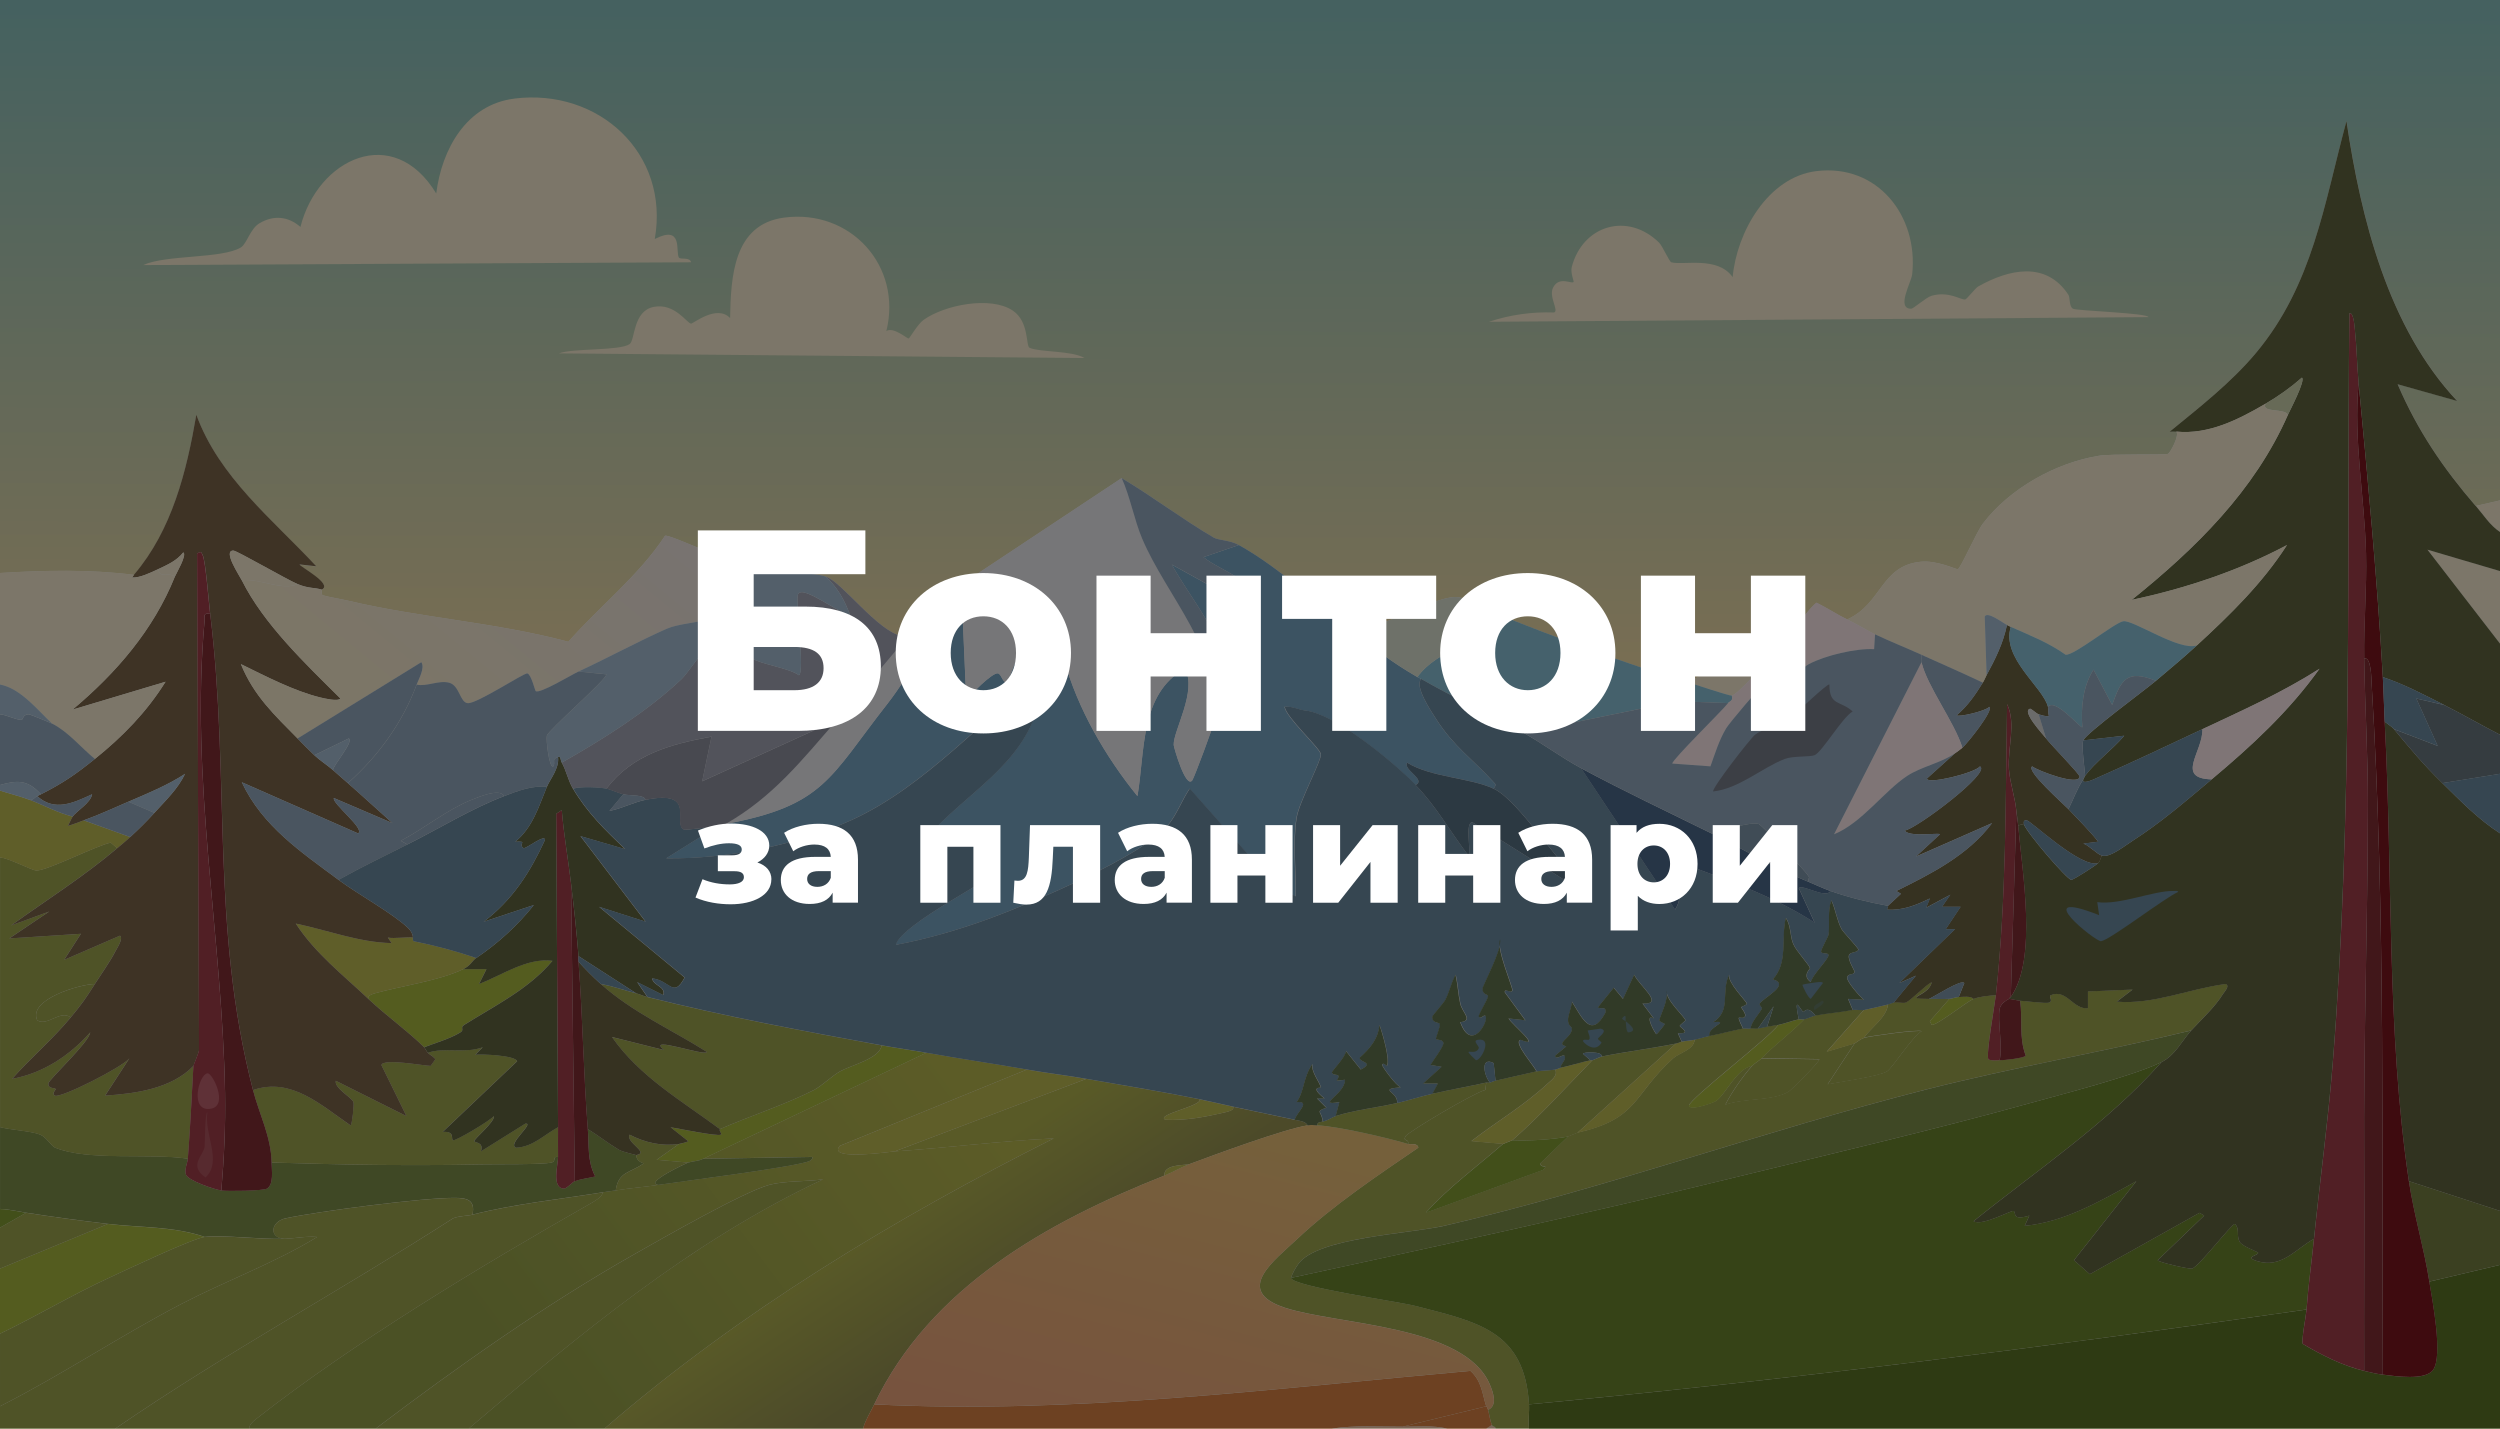 <?xml version="1.0" encoding="UTF-8"?><svg xmlns="http://www.w3.org/2000/svg" xmlns:xlink="http://www.w3.org/1999/xlink" viewBox="0 0 628.51 359.15"><defs><linearGradient id="d" x1="314.4" y1="2.17" x2="314.01" y2="164.44" gradientUnits="userSpaceOnUse"><stop offset="0" stop-color="#8ac3c0"/><stop offset="1" stop-color="#f0dca7"/></linearGradient><linearGradient id="e" x1="236.79" y1="267.81" x2="93.01" y2="374.61" gradientUnits="userSpaceOnUse"><stop offset="0" stop-color="#b8b84f"/><stop offset=".73" stop-color="#97a34b"/></linearGradient><linearGradient id="f" x1="227.59" y1="301.84" x2="247.04" y2="331.03" gradientUnits="userSpaceOnUse"><stop offset="0" stop-color="#b3b54f"/><stop offset="1" stop-color="#999553"/></linearGradient><linearGradient id="g" x1="315.87" y1="283.43" x2="294.16" y2="366.21" gradientUnits="userSpaceOnUse"><stop offset="0" stop-color="#ebc177"/><stop offset="1" stop-color="#efa77d"/></linearGradient><linearGradient id="h" x1="146.27" y1="118.1" x2="97.35" y2="177.77" gradientUnits="userSpaceOnUse"><stop offset="0" stop-color="#f0e6e0"/><stop offset="1" stop-color="#f9ecce"/></linearGradient><filter id="i" x="165.58" y="123.9" width="298" height="120" filterUnits="userSpaceOnUse"><feOffset dx="0" dy="0"/><feGaussianBlur result="j" stdDeviation="3"/><feFlood flood-color="#000" flood-opacity=".5"/><feComposite in2="j" operator="in"/><feComposite in="SourceGraphic"/></filter></defs><g isolation="isolate"><g id="a"><g id="b"><g id="c"><path d="M0,144.03V0h628.51v125.8l-6.08,1.4c-8.19-9.48-14.68-19.05-19.64-30.63l14.96,4.21c-17.36-18.5-24.19-45.85-27.82-70.38-5.63,20.88-8.46,41.12-22.68,58.22-6.25,7.51-14.38,13.85-21.75,19.87.54.03,1.1-.05,1.64,0,.85,1.02-1.56,5.4-2.1,5.61-.81.32-14.18-.04-17.3.47-10.92,1.76-22.52,8.24-29.23,17.07-1.64,2.16-5.66,11.38-6.31,11.46-.49.06-5.22-2.29-9.35-1.87-10.03,1.01-9.71,10.57-18.47,14.5-2.61-1.25-5.09-2.95-7.72-4.21-3.73,3.14-6.73,9.86-10.99,12.16-5.91,3.19-15.6,3.72-21.04,7.95-17.09-5.11-33.08-11.21-49.57-17.77-3-1.19-6.11-3.96-9.59-3.74-5.45.35-18.74,7.77-25.02,8.89-9.55-7.38-18.4-16.04-28.99-21.98-2.19-1.23-5.13-1.18-6.31-1.87-7.9-4.62-15.28-10.28-23.15-14.96l-46.53,30.86c-3.13,2.01-4.48,5.52-6.78,8.18-.87,1.01-1.81.63-1.87.7-6.06-1.08-15.13-13.66-19.17-14.96-4.89-1.58-12.57-.1-19.17-1.87-2.89-.77-20.16-8.86-21.28-8.42-6.62,10.07-16.37,17.65-24.32,26.66-17.88-4.82-37.33-6.06-55.18-10.29-2.01-.48-4.83-.9-6.55-1.4-.44-.13-.15-1.38-.23-1.4,2.86-1.38-5.67-5.85-5.61-6.31l4.21.47c-11.04-11.85-24.44-22.41-30.16-38.11-2.43,14.24-6.1,29.01-15.67,40.22-11.12-1.41-22.47-1.15-33.67-.47Z" fill="url(#d)"/><polygon points="628.51 143.57 628.51 161.8 610.27 138.19 628.51 143.57" fill="#f8edd2"/><path d="M628.51,125.8v7.95c-2.56-1.69-4.14-4.3-6.08-6.55l6.08-1.4Z" fill="#f8edd2"/><path d="M375.98,359.15h-2.34l1.4-.94c.33.75.89.25.94.94Z" fill="#f5caaa"/><path d="M129.3,24.78c21.2-2.64,39.1,13.77,35.31,35.31,7.27-3.72,5.14,3.3,6.08,4.68.36.53,2.79-.2,3.04,1.17l-137.72.7c5.6-2.64,19.84-1.55,24.55-4.44,1.51-.93,2.32-4.69,4.68-6.08,3.54-2.09,7.23-1.76,10.29.94,4.32-17.17,23.33-26.23,34.14-8.42,1.39-11.09,7.54-22.34,19.64-23.85Z" fill="#f8edd2"/><path d="M456.65,43.02c15.38-1.89,25.68,11.3,24.08,25.95-.22,2.01-4.11,8.67-.23,8.65.54,0,3.73-2.88,5.14-3.27,4.38-1.21,7.3,1.1,8.42.94.4-.06,2.53-2.85,3.27-3.27,7.72-4.35,17.06-6.46,22.68,2.1.44.67.13,3,1.17,3.51s18.94,1.08,18.94,2.1l-165.78,1.17c5.24-1.77,10.86-2.54,16.37-2.34,1.29-.47-1.46-3.98-.23-6.31,1.56-2.97,4.82-.67,5.14-1.4.08-.17-.84-2.31-.47-3.74,2.77-10.52,14.08-13.87,21.98-6.08.8.79,2.55,4.77,3.04,4.91,2.97.84,11.65-1.63,15.43,3.74,1-11.23,8.81-25.15,21.04-26.66Z" fill="#f8edd2"/><path d="M197.11,54.71c16.69-2.22,29.79,12.15,25.72,28.53,1.7-1.2,5.32,1.97,5.61,1.87s2.24-3.6,3.74-4.68c5.24-3.76,16.87-6.1,22.45-2.34,4.16,2.81,3.23,8.92,4.21,9.35,2.57,1.14,10.79.69,13.8,2.57l-132.11-1.17c3.41-1.34,15.3-.59,17.77-2.34,1.39-.98.78-8.35,6.08-9.35s8.29,4.1,9.35,4.21c.53.06,6.46-4.91,9.82-1.4.2-10.3.79-23.55,13.56-25.25Z" fill="#f8edd2"/><path d="M445.66,163.67c-.44,1.99-9.04,11.12-10.29,11.22-.66.05-9.15-2.79-10.76-3.27,5.44-4.23,15.14-4.76,21.04-7.95Z" fill="#f8edd2"/></g><path d="M258.14,268.89l-47,19.17c-3.38,3.88,12.77,1.47,13.8,1.4,13.34-.91,26.65-2.64,39.98-3.27-39.87,20.06-78.83,43.46-112.94,72.95h-34.14c27.67-23.51,55.97-47.16,89.09-62.66-4.02.61-9.81.36-13.56,1.4-6.65,1.85-26.63,13.32-33.67,17.3-22.58,12.77-44.57,28.33-65.24,43.96h-31.8c-.07-.92,1-1.83,1.64-2.34,24.57-19.31,56.93-38.72,84.18-54.25.84-.48,3.04-1.69,3.04-2.81,1.08-.17,2.17-.29,3.27-.47,3.51-.57,7.21-.85,10.76-1.4,5.3-.82,35.89-4.69,38.11-6.08.23-.14.91-.68.47-.94l-27.36.47,56.12-26.66c8.4,1.51,16.85,2.72,25.25,4.21Z" fill="url(#e)"/><path d="M628.51,318v41.15h-244.11c-.28-1.98.13-4.06,0-6.08,65.38-6.16,130.52-14.48,195.47-23.85-.12,1.59-1.33,7.68-.94,8.65,4.77,2.83,10.01,5.47,15.43,6.78,1.64.4,2.97.72,4.68.94,3.1.39,10.64,1.56,12.63-1.17,2.57-3.53-.19-17.49-.94-22.21l17.77-4.21Z" fill="#5c7427"/><path d="M301.63,276.38c.52,1.69-11.24,3.85-8.65,5.14,5.04.23,10.06-.71,14.96-1.87.6-.14,2.4-.48,2.1-1.4,5.14,1.11,10.29,2.18,15.43,3.27.97.21,2.76.32,3.27,1.4-5.99.96-23.43,7.4-29.93,9.82-1.64.22-6.31.06-6.08,2.81-29.24,11.6-58.8,27.95-72.95,57.52-.96,2-2.21,3.89-2.81,6.08h-65c34.11-29.49,73.07-52.89,112.94-72.95-13.33.63-26.65,2.36-39.98,3.27l48.17-18.24c9.52,1.68,19.05,3.22,28.53,5.14Z" fill="url(#f)"/><path d="M484.94,251.12c1.55.01,3.64.07,5.14,0l-4.91,5.61.47.94c1.48.04,8.66-5.75,10.52-6.55,1.47-.63,3.97-.82,5.61-.94-.25,2.3-2.57,15.16-1.87,16.13.8.42,1.91.23,2.81.23.95,0,6.32-.54,6.55-1.17-1.76-4.83-.72-8.88-1.4-13.8,1.54.09,6.49.74,7.25.47,1.22-.44-.21-1.59.47-1.87,3.98-1.66,5.64,3.69,9.35,3.27v-4.21l11.22-.47-3.97,3.04c9.34.75,18.21-3.26,27.36-4.44,1.2.42-.34,1.98-.7,2.57-1.96,3.22-5.43,6.35-7.95,9.12-22.26,5.41-44.91,9.3-67.11,14.96-39.82,10.16-80.96,24.97-120.65,34.14-8.7,2.01-31.96,2.94-36.71,9.59-.76,1.07-1.45,2.25-1.87,3.51.44,2.18,27.01,5.96,31.1,7.01,15.99,4.11,27.6,6.31,28.76,24.78.13,2.02-.28,4.1,0,6.08h-8.42c-.04-.69-.6-.18-.94-.94-.44-.98-.61-2.56-.94-3.74,2.46-1.1,1.27-4.38.47-6.31-6.29-15.12-38.7-15.06-51.67-19.41-12.86-4.3-2.51-11.85,3.27-17.3,8.88-8.37,20.31-16.03,30.4-22.91-.23-1.24-2-.76-2.57-.94.28-1.34-1.35-.53-.7-1.87.5-1.05,17.41-11.08,20.11-11.69l.23-1.87c.28-.06.66.06.94,0,.41-.09.72-.32,1.4-.47,3.42-.74,6.89-1.61,10.29-2.34,1.22-.26,3.27-.17,4.68-.47.81,1.59-1.05,2.76-2.1,3.74-5.75,5.36-12.75,9.45-18.94,14.26l7.95.7c-6.51,5.66-13.83,11.05-19.41,17.3l29.46-10.76c1.58-1.52-.59-.27-.7-1.64l7.01-6.78c.25-.05,2.05-.87,2.34-.94,15.56-3.57,13.81-9.41,24.08-18.71,1.52-1.38,5.26-2.16,5.38-4.68,1.22-.25,2.54-.7,3.74-.94,2.84-.57,5.64-1.32,8.42-1.87.58-.11,1.29.11,1.87,0s1.29.11,1.87,0c.78-.15,1.55-.31,2.34-.47.93-.18,1.9-.29,2.81-.47-2.01,3.06-22.61,18.84-22.45,20.34.16,1.42,6.16-.75,6.78-1.17,2.41-1.6,5.12-8.13,9.12-8.89-2.36,2.63-5.15,6.64-6.78,9.82,4.86-1.72,11.79-.89,15.9-3.27.56-.32,8.07-7.75,7.72-8.18l-14.5-.23c3.59-3.63,7.28-6.23,10.76-9.82.93-.18,2.03-.78,2.81-.94,3.07-.6,6.26-.79,9.35-1.4.82-.16,1.99.17,2.81,0l-9.35,10.52,7.01-2.1-6.78,10.29c2.91-.57,12.95-1.99,14.96-3.27,1.3-.83,6.42-8.84,8.65-10.05-.44-.58-13.42,1.25-14.5,1.64,1.82-2.59,5.7-5.1,6.08-8.42.63-.16.93-.33,1.4-.47.76-.22,2.38.24,3.04,0,1.3-.48,4.88-4.34,6.55-5.14-.57,3.52-7.93,4.14-.7,4.21Z" fill="#9fa74f"/><path d="M47.23,291.34c-.07.94-.92,2.72-.47,3.97.53,1.48,7.2,3.75,8.89,3.97,1.54.2,10.49.12,11.46-.47,1.76-1.06,1.2-4.53,1.17-6.55,17.48.55,35.11.86,52.61.47,3.42-.08,15.59.1,17.77-.47,1.34-.35.09-1.59,1.64-1.4.03,1.85-1.78,8.06,1.64,7.95.79-.27,2.07-1.7,2.57-1.87,1.65-.56,3.44-.78,5.14-1.17-2.04-3.84-1.55-7.91-1.87-11.92,2.62,1.6,5.08,3.56,7.72,5.14,1.16.7,4.25,1.28,4.44,1.4.14.09-.23,1.36,1.87,2.1-3.38,2.41-6.38,2.02-7.01,6.78-1.1.18-2.19.29-3.27.47-10.51,1.7-22.56,2.98-32.73,5.61.75-3.68-1.38-4.2-4.44-4.21-8.18-.04-34.22,3.35-42.56,5.14-3.71.8-4.35,4.95-.23,5.14-5.92.24-15.52-1.03-20.11-.47-7.69-2.66-16.2-2.32-24.32-3.27-6.83-.8-13.8-1.75-20.58-2.81-2.17-.34-4.34-.88-6.55-.94v-20.58c2.63.71,7.75.96,10.05,1.87,1.57.62,2.86,2.9,3.74,3.27,8.27,3.48,24.21,1.34,33.44,2.81Z" fill="#7e904a"/><path d="M118.78,305.37c-1.33.34-3.42.28-4.91.94-28.03,18.04-57.4,33.96-84.88,52.84H0v-5.61c15.56-7.89,30.12-17.66,45.59-25.72,11.2-5.83,23.67-10.39,34.14-16.84-2.77-.25-5.45.36-8.18.47-4.11-.19-3.48-4.34.23-5.14,8.33-1.8,34.37-5.18,42.56-5.14,3.07.01,5.19.53,4.44,4.21Z" fill="#9fa74f"/><path d="M29.46,213.24c-8.43,7.13-17.71,12.98-26.66,19.41l9.59-3.51-10.05,6.78,18-1.17-4.21,6.55,14.03-6.08c.91.75-.76,3.16-1.17,3.97-1.24,2.46-3.6,5.75-5.14,8.18-3.59.04-16.86,3.82-14.5,9.12,2.48,1.67,5.85-2.74,8.42-.7-4.62,5.57-9.95,10.06-14.73,15.43,7.76-1.42,14.5-5.87,19.64-11.69-.29,2.56-10.46,11.86-10.52,12.86-.09,1.4,1.55,1,1.87,1.4.05.06-1.13,1.17-.23,1.64,1.41.74,16.9-7.14,18.71-9.35l-6.08,9.35c7.6-.49,16.67-1.72,22.21-7.48-.44,7.97-.8,15.46-1.4,23.38-9.23-1.46-25.16.68-33.44-2.81-.88-.37-2.17-2.65-3.74-3.27-2.3-.91-7.43-1.16-10.05-1.87v-67.81c1.9,0,8.02,3.25,9.12,3.27,2.79.06,14.96-6.24,18.71-7.01l1.64,1.4Z" fill="#9fa74f"/><path d="M151.52,299.76c0,1.12-2.2,2.33-3.04,2.81-27.24,15.52-59.61,34.94-84.18,54.25-.64.5-1.71,1.42-1.64,2.34H28.99c27.47-18.89,56.85-34.81,84.88-52.84,1.49-.66,3.58-.59,4.91-.94,10.18-2.63,22.23-3.91,32.73-5.61Z" fill="#9fa74f"/><path d="M373.64,353.54l-21.04,5.14c-5.88,0-11.93-.39-17.77.47h-117.85c.59-2.19,1.85-4.08,2.81-6.08,50.19,2.53,100.06-3.98,149.88-8.42,2.85,2.52,3.01,5.92,3.97,8.89Z" fill="#da8344"/><path d="M117.85,359.15h-23.38c20.66-15.63,42.66-31.19,65.24-43.96,7.04-3.98,27.02-15.45,33.67-17.3,3.75-1.04,9.54-.8,13.56-1.4-33.12,15.51-61.42,39.16-89.09,62.66Z" fill="#9fa74f"/><path d="M51.44,310.98c4.59-.56,14.19.71,20.11.47,2.73-.11,5.42-.72,8.18-.47-10.46,6.45-22.94,11.01-34.14,16.84-15.47,8.06-30.03,17.83-45.59,25.72v-18.24c9.21-4.42,18.08-9.75,27.36-14.03,4.05-1.87,21.05-9.92,24.08-10.29Z" fill="#9fa74f"/><path d="M51.44,310.98c-3.04.37-20.03,8.42-24.08,10.29-9.28,4.28-18.15,9.6-27.36,14.03v-16.37l27.12-11.22c8.11.96,16.62.61,24.32,3.27Z" fill="#a8b93f"/><path d="M628.51,304.43v13.56l-17.77,4.21c-1.34-8.45-3.88-16.77-5.14-25.25l22.91,7.48Z" fill="#768143"/><path d="M7.48,201.09c3.56,1.36,7.01,3.25,10.76,4.21-.16.22-.89,1.87-1.17,2.34,1.35-.39,2.66-.93,3.97-1.4l11.69,4.21c-1.14,1.05-2.12,1.83-3.27,2.81l-1.64-1.4c-3.74.77-15.91,7.08-18.71,7.01-1.1-.03-7.22-3.26-9.12-3.27v-16.84c2.39.78,5.17,1.46,7.48,2.34Z" fill="#bfbc53"/><path d="M27.12,307.71l-27.12,11.22v-10.29l6.55-3.74c6.78,1.05,13.74,2,20.58,2.81Z" fill="#9fa74f"/><path d="M373.64,353.54s.22.04.47.94c.33,1.18.5,2.76.94,3.74l-1.4.94h-9.82c-3.62-.86-7.54-.47-11.22-.47l21.04-5.14Z" fill="#da8344"/><path d="M6.55,304.9l-6.55,3.74v-4.68c2.21.05,4.38.6,6.55.94Z" fill="#859e35"/><path d="M352.6,358.68c3.69,0,7.61-.39,11.22.47h-28.99c5.84-.85,11.89-.47,17.77-.47Z" fill="#f5caaa"/><path d="M543.4,267.02c-13.76,15.49-31.2,27.07-47.23,39.98,1.93,1.39,9.59-2.82,10.05-2.57.77.42-.57,2.56,3.97,1.17l-1.17,2.57c10.02-.94,19.34-6.38,28.06-11.22l-15.67,19.87,3.97,3.51,27.59-15.43,1.17.7-11.69,11.22c.06.47,7.97,2.3,8.65,2.1,1.71-.5,9.99-11.33,10.76-11.22,1.3,1.2.32,2.85,1.17,4.44.67,1.26,4.65,2.53,4.68,2.81.08.7-3.7,1.05-.23,2.1,6.12,1.87,9.46-2.92,14.26-5.61-.6,5.92-1.44,11.82-1.87,17.77-64.95,9.37-130.1,17.69-195.47,23.85-1.16-18.48-12.77-20.67-28.76-24.78-4.09-1.05-30.66-4.84-31.1-7.01,37.25-8.06,74.51-16.18,111.53-25.25,24.38-5.97,50.28-12.02,74.35-18.71,8.07-2.24,26.21-6.91,32.97-10.29Z" fill="#6c862f"/><path d="M550.88,259.07c-2.45,2.69-4,6.21-7.48,7.95-6.76,3.37-24.89,8.05-32.97,10.29-24.08,6.69-49.98,12.73-74.35,18.71-37.02,9.07-74.29,17.19-111.53,25.25.42-1.26,1.11-2.44,1.87-3.51,4.75-6.65,28.01-7.58,36.71-9.59,39.69-9.17,80.83-23.98,120.65-34.14,22.2-5.66,44.85-9.56,67.11-14.96Z" fill="#7e904a"/><path d="M273.1,271.23l-48.17,18.24c-1.02.07-17.17,2.48-13.8-1.4l47-19.17c4.96.88,10,1.46,14.96,2.34Z" fill="#bfbc53"/><path d="M232.88,264.68l-56.12,26.66c-1.17.59-2.5.55-3.74.94l-7.95-.7,5.61-3.97c.44-.07,2.27-.55,2.34-.7l-4.44-3.51c1.85.3,11.74,2.34,12.63,1.87.46-.24-.51-.82-.23-1.4,7.6-3.33,16.27-6.1,23.62-9.82,1.85-.93,4.6-3.58,6.55-4.68,2.86-1.61,9.94-3.18,10.52-6.55,3.73.68,7.5,1.2,11.22,1.87Z" fill="#a8b93f"/><path d="M165.54,297.89c-3.85-.4,6.95-5.45,7.48-5.61,1.24-.39,2.57-.34,3.74-.94l27.36-.47c.44.25-.24.79-.47.94-2.22,1.39-32.81,5.26-38.11,6.08Z" fill="#7e904a"/><path d="M170.69,287.6l-5.61,3.97,7.95.7c-.53.17-11.33,5.21-7.48,5.61-3.54.55-7.24.84-10.76,1.4.64-4.76,3.63-4.38,7.01-6.78-2.11-.74-1.73-2.02-1.87-2.1,3.53-.61-2.73-3.18-1.64-5.14,3.81,1.98,8.08,2.97,12.39,2.34Z" fill="#9fa74f"/><path d="M601.85,183.31c4.34,5.19,7.23,8.74,12.16,13.56,4.6,4.51,9.03,9.11,14.5,12.63v94.93l-22.91-7.48c-5.62-37.63-4.04-77.48-6.08-115.51.67.56,1.8,1.23,2.34,1.87Z" fill="#636741"/><path d="M592.97,96.33c-1.34,14.26,1.5,28.61,1.87,42.79.23,8.75-.61,17.62-.47,26.42.2,12.22.95,24.49.94,36.71-.04,29.77-1.13,59.91-.94,89.79.11,17.53-.08,35.08,0,52.61-5.42-1.31-10.66-3.95-15.43-6.78-.4-.97.82-7.06.94-8.65.43-5.95,1.27-11.85,1.87-17.77,1.48-14.56,3.5-29.14,4.68-43.72,5.06-62.75,3.58-126.01,4.21-188.93,1.1-.55,1.35,3.69,1.4,4.21.47,4.33.52,8.93.94,13.33Z" fill="#a33e4b"/><path d="M599.05,170.22c.21,3.69.27,7.5.47,11.22,2.04,38.03.46,77.88,6.08,115.51,1.27,8.49,3.81,16.81,5.14,25.25.75,4.72,3.51,18.68.94,22.21-1.99,2.73-9.53,1.56-12.63,1.17-.29-57.82.71-116.06-2.81-173.73-.07-1.2-.08-6.83-1.87-6.31-.14-8.8.7-17.67.47-26.42-.37-14.18-3.21-28.52-1.87-42.79,2.33,24.48,4.68,49.34,6.08,73.89Z" fill="#7c171e"/><path d="M622.43,127.2c1.94,2.25,3.52,4.86,6.08,6.55v9.82l-18.24-5.38,18.24,23.62v22.91c-4.71-2.42-9.31-5.08-14.03-7.48-5.02-2.55-10.06-5.22-15.43-7.01-1.4-24.54-3.75-49.41-6.08-73.89-.42-4.4-.46-9-.94-13.33-.06-.52-.3-4.76-1.4-4.21-.63,62.91.85,126.17-4.21,188.93-1.18,14.58-3.2,29.17-4.68,43.72-4.8,2.69-8.14,7.48-14.26,5.61-3.46-1.06.31-1.4.23-2.1-.03-.27-4.01-1.54-4.68-2.81-.85-1.6.13-3.24-1.17-4.44-.77-.11-9.05,10.72-10.76,11.22-.68.2-8.59-1.64-8.65-2.1l11.69-11.22-1.17-.7-27.59,15.43-3.97-3.51,15.67-19.87c-8.71,4.84-18.04,10.29-28.06,11.22l1.17-2.57c-4.54,1.4-3.21-.75-3.97-1.17-.46-.25-8.12,3.96-10.05,2.57,16.03-12.91,33.47-24.49,47.23-39.98,3.48-1.74,5.03-5.26,7.48-7.95s5.99-5.9,7.95-9.12c.36-.59,1.9-2.15.7-2.57-9.14,1.19-18.02,5.2-27.36,4.44l3.97-3.04-11.22.47v4.21c-3.71.42-5.37-4.93-9.35-3.27-.68.28.75,1.44-.47,1.87-.76.27-5.71-.38-7.25-.47-.56-.03-2.05-.41-2.81-.47.32-.46.45-.44.47-.47,6.74-9.57,2.86-31.44,1.87-43.02.44-.42,1.22-.37,1.4-.47.76,2.24,10.79,13.86,11.92,14.03.48.07,6.21-3.61,6.78-4.21.61-.64.48-1.16.94-1.87,1.99.57,5.61-2.39,7.72-3.74,7-4.48,13.51-10.1,19.87-15.43,10.03-8.41,19.46-17.09,27.12-27.82-9.36,5.98-19.42,10.48-29.46,15.2-8.95,4.2-18.31,8.65-27.36,12.63-.12.05-3,1.35-2.57,0,.14-.2.33-.75.47-.94,2.34-3.23,7.17-6.84,9.82-10.05l-10.29,1.17c.77-1.83,15.44-12.59,18.24-14.96,3.49-2.97,6.9-5.77,10.29-8.89,8.37-7.7,16.49-15.61,22.68-25.25-12.23,6.49-25.5,10.89-39.05,13.8,16.06-12.91,30.88-27.43,39.28-46.53.38-.87,4.58-8.84,3.51-9.35-2.77,2.45-5.94,4.69-9.12,6.55-6.78,3.95-14.28,7.82-22.45,7.01-.53-.05-1.1.03-1.64,0,7.36-6.03,15.5-12.36,21.75-19.87,14.23-17.1,17.05-37.34,22.68-58.22,3.64,24.53,10.46,51.88,27.82,70.38l-14.96-4.21c4.96,11.58,11.45,21.15,19.64,30.63Z" fill="#636741"/><path d="M546.44,224c.41,0,1.05-.14,1.17.23-3.28,1.4-17.22,12.15-19.41,12.39-1.38.15-18.53-13.64-.47-6.55l-.47-3.27c5.65.8,14.15-2.91,19.17-2.81Z" fill="#6d8ca2"/><path d="M524.22,195.01c-.13-1.69-.97-7.7-.47-8.89l10.29-1.17c-2.65,3.21-7.48,6.82-9.82,10.05Z" fill="#6d8ca2"/><path d="M575.2,104.28c-.84-1.76-6.86-.38-5.61-2.81,3.18-1.85,6.35-4.1,9.12-6.55,1.07.51-3.13,8.49-3.51,9.35Z" fill="#ced4af"/><path d="M599.05,345.59c-1.7-.21-3.04-.54-4.68-.94-.08-17.53.11-35.08,0-52.61-.19-29.88.89-60.02.94-89.79.02-12.22-.74-24.49-.94-36.71,1.79-.51,1.8,5.11,1.87,6.31,3.51,57.66,2.51,115.9,2.81,173.73Z" fill="#832f34"/><path d="M331.09,282.92c4.98.17,17.84,3.14,22.91,4.68.57.17,2.34-.31,2.57.94-10.08,6.89-21.52,14.55-30.4,22.91-5.78,5.45-16.13,13-3.27,17.3,12.98,4.34,45.39,4.28,51.67,19.41.8,1.93,1.99,5.21-.47,6.31-.25-.89-.45-.89-.47-.94-.96-2.96-1.12-6.36-3.97-8.89-49.82,4.44-99.69,10.94-149.88,8.42,14.15-29.57,43.71-45.92,72.95-57.52,1.95-.77,4.41-2.19,6.08-2.81,6.5-2.42,23.94-8.86,29.93-9.82,1.29-.21,1.27-.04,2.34,0Z" fill="url(#g)"/><path d="M310.05,278.25c.3.92-1.5,1.26-2.1,1.4-4.91,1.17-9.92,2.1-14.96,1.87-2.58-1.29,9.17-3.45,8.65-5.14,2.81.57,5.62,1.27,8.42,1.87Z" fill="#bfbc53"/><path d="M298.82,292.74c-1.67.62-4.13,2.03-6.08,2.81-.23-2.75,4.44-2.59,6.08-2.81Z" fill="#bfbc53"/><path d="M421.34,262.35l-24.78,22.45c-.29.07-2.09.89-2.34.94-4.08.77-9.84,1.13-14.03.94,7.02-6.13,13.6-13.41,20.11-20.11.35-.07,1.81-.83,2.34-.94,6.16-1.26,12.52-2.02,18.71-3.27Z" fill="#9fa74f"/><path d="M354,287.6c-5.07-1.53-17.94-4.51-22.91-4.68.18-.94.81-.78,1.4-.94,1.73-.46,2.28-1.09,3.27-1.4,4.92-1.55,10.39-2.11,15.43-3.27,2.96-.68,5.95-1.69,8.89-2.34,4.49-1,9.06-1.82,13.56-2.81l-.23,1.87c-2.7.61-19.6,10.64-20.11,11.69-.65,1.34.98.53.7,1.87Z" fill="#9fa74f"/><path d="M394.22,285.73l-7.01,6.78c.11,1.37,2.28.12.7,1.64l-29.46,10.76c5.58-6.25,12.9-11.64,19.41-17.3.1-.08,2.24-.85,2.34-.94,4.19.19,9.95-.16,14.03-.94Z" fill="#859e35"/><path d="M440.52,267.96c.59-.66,1.71-1.24,2.34-1.87l14.5.23c.35.44-7.16,7.86-7.72,8.18-4.11,2.39-11.04,1.55-15.9,3.27,1.63-3.18,4.42-7.19,6.78-9.82Z" fill="#9fa74f"/><path d="M466.24,262.35c.78-.48,1.46-1.09,2.34-1.4,1.08-.39,14.06-2.22,14.5-1.64-2.23,1.21-7.35,9.23-8.65,10.05-2.02,1.28-12.05,2.7-14.96,3.27l6.78-10.29Z" fill="#9fa74f"/><path d="M399.83,266.55c.15-.03.32.03.47,0-6.51,6.7-13.09,13.98-20.11,20.11-.09.08-2.24.85-2.34.94l-7.95-.7c6.19-4.81,13.19-8.9,18.94-14.26,1.06-.98,2.92-2.15,2.1-3.74.69-.15,1-.38,1.4-.47,2.52-.53,4.98-1.35,7.48-1.87Z" fill="#bfbc53"/><path d="M426.02,261.41c-.12,2.52-3.85,3.3-5.38,4.68-10.28,9.29-8.52,15.14-24.08,18.71l24.78-22.45c.74-.15,1.33-.45,1.4-.47.95-.19,2.13-.24,3.27-.47Z" fill="#bfbc53"/><path d="M453.61,256.27c-3.48,3.59-7.17,6.19-10.76,9.82-.63.63-1.75,1.22-2.34,1.87-4,.75-6.71,7.29-9.12,8.89-.62.41-6.62,2.59-6.78,1.17-.17-1.51,20.44-17.28,22.45-20.34,1.67-.33,3.45-1.07,5.14-1.4.44-.09.96.09,1.4,0Z" fill="#a8b93f"/><path d="M474.65,252.53c-.38,3.32-4.26,5.82-6.08,8.42-.88.32-1.56.93-2.34,1.4l-7.01,2.1,9.35-10.52c1.93-.39,4.15-.92,6.08-1.4Z" fill="#bfbc53"/><path d="M492.42,250.65c1-.05,3.03-.33,3.74.47-1.86.79-9.05,6.59-10.52,6.55l-.47-.94,4.91-5.61c.79-.04,1.3-.41,2.34-.47Z" fill="#a8b93f"/><path d="M140.29,283.39c.01,2.49-.04,5,0,7.48-1.54-.19-.3,1.06-1.64,1.4-2.18.56-14.35.39-17.77.47-17.5.39-35.13.08-52.61-.47-.1-6.45-3.11-12.19-4.68-18.24,9.62-3.31,17.04,3.76,24.55,8.89.35-.27.91-5.14.7-5.85-.33-1.11-4.89-3.55-4.44-5.38l17.77,8.89-6.31-12.86c.55-1.7,10.65.21,12.39.23l1.17-1.64c-.03-.38-1.62-1.33-1.87-1.64,3.89-1.46,9.38.26,13.8-1.4l-1.87,1.87c1.62-.16,9.97.13,10.52,1.64l-18.71,17.77c3.21-.19,1.96,1.7,2.57,2.1.5.33,9.29-4.88,10.29-6.08.27,1.48-5.05,5.77-4.91,6.31.12.49,2.44.13,1.64,2.57l11.22-7.01c2.37-.15-4.81,5.32-2.34,6.08,4.25-.22,6.99-3.24,10.52-5.14Z" fill="#9fa74f"/><path d="M23.85,247.38c-2.36,3.73-3.26,5.01-6.08,8.42-2.57-2.04-5.94,2.37-8.42.7-2.36-5.3,10.9-9.08,14.5-9.12Z" fill="#9fa74f"/><path d="M106.62,263.28c-3.9-3.91-9.63-8-14.03-12.16-.3-.83,1.11-1.26,1.64-1.4,6.49-1.82,16.43-3.22,22.21-6.08h5.85l-1.87,3.74c5.78-2.23,12.08-6.68,18.47-5.85-6,7.17-14.44,11.23-22.21,16.13-1.11.7.18,1.18-.94,1.87-2.47,1.54-6.35,2.69-9.12,3.74Z" fill="#a8b93f"/><path d="M103.82,235.69s-.16.85.23.94c5.32,1.07,10.54,2.47,15.67,4.21-1.05.71-1.31,1.84-3.27,2.81-5.78,2.86-15.72,4.26-22.21,6.08-.53.15-1.93.57-1.64,1.4-6.36-6.01-13.41-11.5-18.24-18.94,8,1.65,15.84,4.73,24.08,4.91l-.94-1.4c1.5.34,5.12-.21,6.31,0Z" fill="#bfbc53"/><path d="M505.52,157.59c-2.41,7.87,8.09,15.09,9.35,20.11.16.65,0,1.6.23,2.34-.89.09-1.76-.21-2.57-.47-.59-.19-1.42-1.08-2.1-1.4-2.46.47,3.36,6.67,3.97,7.48,1.33,1.74,8.44,8.95,8.42,9.59-.1,2.47-10.5-1.45-11.92-2.57-1.73,1.05,8.06,9.62,9.12,10.76,2.52,2.7,5.19,5.28,7.48,8.18l-3.74.47c1.44.47,3.44,2.68,4.68,3.04-.46.71-.32,1.23-.94,1.87-4.38,1.37-16.95-10.67-18-10.76s-.62.89-.7.94c-.18.1-.96.05-1.4.47-.11-1.27-.35-2.54-.47-3.74-.33-3.48-1.63-7.13-1.87-10.52-.38-5.3,1.87-11.41-.47-16.37-.4,24.55-.15,48.78-2.81,73.19-1.65.12-4.14.31-5.61.94-.71-.8-2.74-.52-3.74-.47l1.4-3.51c-.59-1.13-7.62,3.46-8.89,3.97-7.23-.06.13-.69.7-4.21-1.67.81-5.25,4.66-6.55,5.14-.66.24-2.28-.22-3.04,0l5.61-6.78-4.21,1.87,14.03-13.56h-2.34l3.74-5.61h-4.68l2.1-3.04-6.08,3.27.94-2.34c-3.38,1.68-6.93,3.1-10.76,2.81l.23-.94,3.27-3.04-1.17-.7c8.86-4.39,18.01-8.98,24.08-17.07l-19.17,8.42,6.08-5.61c-.34-.45-7.71.81-8.89-.94,2.62-.21,21.86-14.56,18.94-16.13-1.33,1.69-13.41,4.64-13.33,3.04l7.01-6.31c.62-.43,1.3-.92,1.87-1.4,1.28-1.09,8.03-9.54,6.78-10.29-.82,1.05-7.93,2.7-8.18,2.1,2.75-2.33,4.68-5.14,6.55-8.18.49-.79.62-1.3.94-1.87,2.21-4.07,4.15-7.93,5.14-12.63.34.14.6.32.94.47Z" fill="#6d6443"/><path d="M506.92,203.89l-1.4,46.76s-.15,0-.47.47c-.1.14-2.04.91-2.34,2.57-.53,3,.82,9.38,0,12.86-.9,0-2.01.19-2.81-.23-.69-.98,1.62-13.84,1.87-16.13,2.66-24.41,2.41-48.63,2.81-73.19,2.33,4.96.09,11.07.47,16.37.24,3.39,1.54,7.04,1.87,10.52Z" fill="#a33e4b"/><path d="M507.39,207.63c.99,11.59,4.87,33.45-1.87,43.02l1.4-46.76c.11,1.21.36,2.47.47,3.74Z" fill="#832f34"/><path d="M505.05,251.12c.76.06,2.24.43,2.81.47.68,4.91-.36,8.96,1.4,13.8-.22.63-5.6,1.18-6.55,1.17.82-3.48-.53-9.86,0-12.86.29-1.67,2.24-2.43,2.34-2.57Z" fill="#832f34"/><path d="M527.5,216.98c-.57.6-6.3,4.28-6.78,4.21-1.14-.17-11.16-11.79-11.92-14.03.08-.04-.37-1.02.7-.94s13.62,12.13,18,10.76Z" fill="#6d8ca2"/><path d="M492.42,250.65c-1.04.06-1.54.43-2.34.47-1.5.07-3.59.01-5.14,0,1.26-.51,8.29-5.11,8.89-3.97l-1.4,3.51Z" fill="#8099ac"/><path d="M512.53,179.57l1.87,6.08c-.62-.81-6.43-7.01-3.97-7.48.69.32,1.51,1.21,2.1,1.4Z" fill="#d7d6d4"/><path d="M159.93,249.72c.99.26,1.81.69,2.81.94,19.37,4.86,39.26,8.57,58.92,12.16-.59,3.37-7.67,4.94-10.52,6.55-1.95,1.1-4.7,3.74-6.55,4.68-7.35,3.72-16.02,6.5-23.62,9.82-9.52-7.07-20.21-13.19-27.12-23.15l13.09,3.27c-4.75-3.83,10.35,1.69,10.76.47-8.95-5.65-18.72-9.96-26.66-17.07,3.03.53,5.93,1.57,8.89,2.34Z" fill="#9fa74f"/><path d="M151.05,247.38c7.94,7.11,17.7,11.42,26.66,17.07-.4,1.23-15.51-4.3-10.76-.47l-13.09-3.27c6.91,9.96,17.6,16.08,27.12,23.15-.27.59.69,1.16.23,1.4-.89.47-10.78-1.57-12.63-1.87l4.44,3.51c-.06.16-1.89.64-2.34.7-4.31.63-8.58-.36-12.39-2.34-1.09,1.96,5.16,4.53,1.64,5.14-.19-.13-3.28-.7-4.44-1.4-2.63-1.58-5.1-3.54-7.72-5.14-1.1-13.98-1.26-28.09-2.34-42.09,1.81,1.98,3.61,3.82,5.61,5.61Z" fill="#6d6443"/><path d="M143.57,222.13l.94,74.82c-.5.17-1.79,1.6-2.57,1.87-3.41.11-1.61-6.1-1.64-7.95-.04-2.49.01-5,0-7.48l-.47-78.8,1.4-.94c.52,6.19,1.59,12.32,2.34,18.47Z" fill="#a33e4b"/><path d="M145.44,240.37c.04.46-.04.94,0,1.4,1.08,14,1.24,28.11,2.34,42.09.32,4.02-.17,8.08,1.87,11.92-1.7.39-3.49.61-5.14,1.17l-.94-74.82c.74,6.06,1.39,12.15,1.87,18.24Z" fill="#832f34"/><path d="M141.23,191.73c1.1,1.89,1.58,4.48,2.81,6.55,3.62,6.1,8.01,10.33,13.09,15.2l-11.22-3.27,16.37,21.51-11.69-3.74,21.51,17.77c-2.83,5.4-3.73.66-8.18.23.34,1.91,3.46,1.98,2.81,4.21l-6.55-3.27,2.57,3.74c-1-.25-1.81-.68-2.81-.94l-14.5-9.35c-.48-6.09-1.13-12.18-1.87-18.24-.75-6.15-1.82-12.28-2.34-18.47l-1.4.94.47,78.8c-3.53,1.9-6.27,4.92-10.52,5.14-2.47-.76,4.71-6.23,2.34-6.08l-11.22,7.01c.8-2.44-1.51-2.08-1.64-2.57-.14-.54,5.18-4.84,4.91-6.31-1,1.2-9.79,6.41-10.29,6.08-.61-.41.64-2.29-2.57-2.1l18.71-17.77c-.56-1.51-8.9-1.8-10.52-1.64l1.87-1.87c-4.42,1.67-9.9-.06-13.8,1.4-.42-.51-.7-1.17-.94-1.4,2.77-1.06,6.65-2.2,9.12-3.74,1.11-.69-.18-1.17.94-1.87,7.77-4.9,16.21-8.96,22.21-16.13-6.39-.83-12.7,3.62-18.47,5.85l1.87-3.74h-5.85c1.96-.97,2.23-2.1,3.27-2.81,5.5-3.72,10.33-8.11,14.5-13.33l-12.63,4.21c7.23-5.43,11.72-12.48,15.43-20.58-.04-1.51-4.41,2.05-5.38,2.1-1.6-1.13,1.33-1.83-2.1-1.64,4.4-3.6,5.9-8.85,7.95-13.8.81-1.95,3.16-4.64,2.81-7.48.76-.29.52.69.94,1.4Z" fill="#636741"/><path d="M159.93,249.72c-2.96-.76-5.86-1.81-8.89-2.34-2-1.79-3.8-3.63-5.61-5.61-.04-.46.04-.94,0-1.4l14.5,9.35Z" fill="#6d8ca2"/><path d="M80.9,148.24c-1.9-.6-3.29-.24-6.08-1.4s-15.22-8.39-16.13-8.42c-2.77-.08,1.52,6.3,2.1,7.48,5.52,11.05,16.03,21.01,24.78,29.7-.6.82-4.09-.04-4.91-.23-6.6-1.57-14-5.43-20.11-8.42,3.25,7.99,8.51,12.86,14.26,18.71,1.42,1.44,2.73,2.82,4.21,4.21s3.21,2.44,4.68,3.74c1.26,1.12,2.47,2.17,3.74,3.27,3.77,3.29,7.48,6.73,11.22,10.05l-14.73-6.31c-.54,1.35,8.02,7.87,6.08,8.89l-29.23-12.86c5.19,11.08,14.97,17.59,24.32,24.55,4.84,3.6,13.83,8.55,17.54,12.16.63.61,1.15,1.43,1.17,2.34-1.19-.21-4.82.34-6.31,0l.94,1.4c-8.25-.18-16.08-3.26-24.08-4.91,4.82,7.44,11.88,12.93,18.24,18.94,4.4,4.16,10.13,8.25,14.03,12.16.23.23.52.9.94,1.4.25.31,1.84,1.25,1.87,1.64l-1.17,1.64c-1.74-.02-11.84-1.94-12.39-.23l6.31,12.86-17.77-8.89c-.45,1.83,4.12,4.27,4.44,5.38.21.7-.35,5.57-.7,5.85-7.51-5.12-14.93-12.19-24.55-8.89-10.7-41.27-5.66-78.04-10.76-119.72-.31-2.54-1.16-13.37-1.87-14.73-.42-.79-.26-1.09-1.4-.47l.47,124.86c-.07.78-1.39,3.76-1.4,3.97-5.55,5.76-14.61,6.99-22.21,7.48l6.08-9.35c-1.8,2.21-17.29,10.09-18.71,9.35-.89-.47.28-1.57.23-1.64-.32-.4-1.96,0-1.87-1.4.06-1,10.23-10.3,10.52-12.86-5.14,5.83-11.88,10.27-19.64,11.69,4.78-5.37,10.11-9.86,14.73-15.43,2.82-3.4,3.72-4.69,6.08-8.42,1.54-2.43,3.91-5.72,5.14-8.18.41-.82,2.08-3.22,1.17-3.97l-14.03,6.08,4.21-6.55-18,1.17,10.05-6.78-9.59,3.51c8.95-6.42,18.23-12.27,26.66-19.41,1.16-.98,2.14-1.76,3.27-2.81,2.16-1.99,4.11-3.9,6.08-6.08,2.78-3.08,5.9-5.99,7.72-9.82-4.45,2.91-9.41,4.92-14.26,7.01-3.67,1.58-7.47,3.34-11.22,4.68-1.32.47-2.62,1.02-3.97,1.4.28-.47,1-2.12,1.17-2.34,1.11-1.5,4.5-3.38,4.91-5.61-4.64,2.15-9.44,4.47-13.8.47.33-.16.62-.31.94-.47,5.51-2.77,8.76-5.03,13.56-8.89,6.96-5.59,13-11.77,17.77-19.41l-23.38,7.01c11.01-9.24,20.33-20.05,25.72-33.44.26-.64,3.17-5.56,2.1-6.08-1.66,2.11-3.98,3.11-6.31,4.21-1.9.89-4.64,2.22-6.55,2.1l.47-.7c9.57-11.21,13.23-25.98,15.67-40.22,5.72,15.71,19.12,26.26,30.16,38.11l-4.21-.47c-.06.46,8.47,4.93,5.61,6.31Z" fill="#7c674a"/><path d="M52.84,154.32c5.09,41.67.05,78.45,10.76,119.72,1.57,6.05,4.58,11.79,4.68,18.24.03,2.02.59,5.48-1.17,6.55-.96.58-9.92.67-11.46.47.7-8.18,1.08-16.31.94-24.55-.69-39.21-8.82-78.81-5.14-118.78.12-1.28-.45-1.85,1.4-1.64Z" fill="#832f34"/><path d="M43.96,144.97c-1.56-1.26-3.67.66-4.21-1.87,2.33-1.09,4.65-2.1,6.31-4.21,1.06.52-1.85,5.44-2.1,6.08Z" fill="#f8edd2"/><path d="M18.24,205.29c-3.74-.96-7.19-2.85-10.76-4.21.88.14,1.19-.61,1.87-.94,4.36,4.01,9.16,1.68,13.8-.47-.41,2.23-3.8,4.11-4.91,5.61Z" fill="#95abc0"/><path d="M74.82,146.84c-4.01,1.81-9.62-1.56-14.03-.94-.59-1.18-4.88-7.56-2.1-7.48.91.03,13.46,7.3,16.13,8.42Z" fill="#f8edd2"/><path d="M38.81,204.36l-6.55-2.81c4.85-2.09,9.81-4.11,14.26-7.01-1.82,3.83-4.94,6.74-7.72,9.82Z" fill="#a6bfd4"/><path d="M52.84,154.32c-1.86-.21-1.29.36-1.4,1.64-3.68,39.97,4.45,79.57,5.14,118.78.15,8.24-.24,16.37-.94,24.55-1.69-.22-8.35-2.49-8.89-3.97-.45-1.26.4-3.03.47-3.97.6-7.92.97-15.41,1.4-23.38.01-.21,1.33-3.19,1.4-3.97l-.47-124.86c1.14-.62.99-.33,1.4.47.71,1.36,1.56,12.19,1.87,14.73Z" fill="#a33e4b"/><path d="M52.14,269.83c1.24-.22,5.36,8.04.94,8.89-5.48,1.05-3.2-8.49-.94-8.89Z" fill="#be636f"/><path d="M52.14,279.65c-.89,5.48,3.86,12.33-.47,16.37-4.34-3-.58-5.4-.23-7.72.11-.7.04-8.65.7-8.65Z" fill="#ae555e"/><path d="M43.96,144.97c-5.39,13.39-14.71,24.2-25.72,33.44l23.38-7.01c-4.77,7.64-10.81,13.82-17.77,19.41-3.46-2.83-6.71-6.86-10.76-8.89-3.71-3.48-7.95-8.86-13.09-9.82v-28.06c11.2-.68,22.55-.94,33.67.47l-.47.7c1.9.12,4.64-1.21,6.55-2.1.54,2.53,2.65.61,4.21,1.87Z" fill="#f8edd2"/><path d="M13.09,181.91c4.04,2.02,7.3,6.06,10.76,8.89-4.8,3.85-8.05,6.11-13.56,8.89-3.3-3.63-5.81-3.61-10.29-2.34v-17.77c1.72.16,3.74,1.33,5.38,1.4.5.02.24-1.37,1.87-1.4.31,0,5.48,2.16,5.85,2.34Z" fill="#95abc0"/><path d="M13.09,181.91c-.36-.18-5.53-2.34-5.85-2.34-1.63.03-1.37,1.43-1.87,1.4-1.64-.07-3.66-1.25-5.38-1.4v-7.48c5.15.96,9.39,6.34,13.09,9.82Z" fill="#a6bfd4"/><path d="M10.29,199.68c-.32.16-.6.31-.94.47-.68.33-.99,1.08-1.87.94-2.31-.88-5.09-1.56-7.48-2.34v-1.4c4.48-1.27,6.98-1.29,10.29,2.34Z" fill="#a6bfd4"/><path d="M311.45,137.02c10.59,5.94,19.44,14.6,28.99,21.98,6.19,4.79,8.95,7.17,15.9,11.22.19.11.48.2.94.47-1.74,1.86,2.5,8.12,3.74,10.05,4.42,6.92,9.14,10.06,14.26,15.67.79.87.96.77.23,1.87-5.87-2.78-15.73-2.83-21.75-6.55-1.12,1.77,4.92,4.31,2.1,5.61-6.07-6.19-20.5-17.95-27.82-18.71-1.48-.15-3.5-1.17-5.14-.94.41,2.73,8.88,10.38,9.12,11.92s-5.45,12.01-6.08,15.9c-1.06,6.55-.12,13.3-.23,19.87l-4.91-2.57-21.75-24.55c-1.96,2.93-3.15,6.34-5.38,9.12-6.27,7.85-34.83,19.88-45.13,23.62-7.58,2.75-15.43,5.06-23.38,6.55,1.34-5.15,25.05-16.96,25.49-18.47.19-.65-1.7-7.37-2.57-7.72-1.62-.64-14.58,1.46-15.2-.7,9.71-11.17,23.92-18.01,28.06-33.2l2.57-9.12c-16.46,12.16-30.71,29.31-49.57,37.88-13.97,6.35-31.26,9.76-46.53,9.59l13.09-8.18c.68-.1,1.2-.34,1.87-.47,24.89-4.61,26.18-11.68,40.68-30.16,6.13-7.81,9.91-16.93,18.94-22.21l.94,21.51c.83-1.6,6.6-7.28,7.95-7.01,1.03.2,1.4,3.46,2.57,1.64,2.75-6.11,3.69-13.5,12.39-12.39,1.78.69,1.14,5.44,1.64,7.25,3.41,12.39,10.45,24.47,18.47,34.37,1.95-11.17.55-25.7,11.92-32.03,3.19,5.47-2.95,15.65-2.81,19.17.02.56,3.03,11.11,4.68,8.89.48-.65,5.49-14.05,5.61-15.2,4.88-2.66,2.67-13.19,1.4-17.54-2.03-6.94-8.68-15.06-12.16-21.51l19.87,10.99c3.05-6.65-7.68-9.28-11.92-12.86l8.89-3.04Z" fill="#78a6c5"/><path d="M575.2,104.28c-8.4,19.1-23.23,33.62-39.28,46.53,13.55-2.9,26.81-7.3,39.05-13.8-6.19,9.64-14.31,17.55-22.68,25.25-4.44,1.46-15.91-6.45-18.47-6.08-2.16.31-12.37,8.68-14.5,8.42-4.27-3.04-9.04-4.92-13.8-7.01-.34-.15-.6-.33-.94-.47-.79-.33-5.04-3.65-5.61-2.1l.47,14.73c-.31.57-.45,1.08-.94,1.87-5.09-2.44-10.29-4.68-15.43-7.01-3.87-1.75-7.85-3.34-11.69-5.14-1.43-.67-4.53-2.55-7.01-3.74,8.76-3.92,8.44-13.49,18.47-14.5,4.14-.42,8.87,1.93,9.35,1.87.65-.08,4.67-9.3,6.31-11.46,6.71-8.83,18.31-15.31,29.23-17.07,3.13-.5,16.5-.15,17.3-.47.54-.21,2.95-4.6,2.1-5.61,8.17.81,15.67-3.06,22.45-7.01-1.25,2.43,4.77,1.04,5.61,2.81Z" fill="#f8edd2"/><path d="M281.99,120.18c2.13,4.67,3.19,10.57,5.14,15.2,6.19,14.63,20.07,28.37,18.24,45.59-.12,1.15-5.13,14.55-5.61,15.2-1.64,2.23-4.65-8.33-4.68-8.89-.14-3.52,6-13.71,2.81-19.17-11.37,6.33-9.98,20.87-11.92,32.03-8.02-9.9-15.06-21.99-18.47-34.37-.5-1.81.14-6.55-1.64-7.25-8.7-1.1-9.64,6.29-12.39,12.39-1.17,1.82-1.54-1.44-2.57-1.64-1.35-.26-7.12,5.41-7.95,7.01l-.94-21.51c-9.03,5.29-12.81,14.4-18.94,22.21-14.51,18.49-15.8,25.55-40.68,30.16,11.9-6.73,19.29-16.15,28.06-26.19,4.92-5.63,9.69-11.34,14.5-17.07,1.32-1.58,1.71-3.79,1.87-3.97.06-.08,1,.31,1.87-.7,2.3-2.66,3.66-6.18,6.78-8.18l46.53-30.86Z" fill="#edecf0"/><path d="M188.46,143.1c-2.74,1.45-9.52,11.94-10.99,12.63-1.75.82-6.95,1.08-9.82,2.34-7.12,3.13-14.91,7.37-22.21,10.76-1.74.81-9.85,5.72-10.76,4.91-.18-.16-1.14-4.25-2.1-4.44-.82-.16-12.67,7.65-14.96,7.48-1.99-.15-2.13-4.47-4.68-5.14s-5.69,1.06-8.18.47c.52-1.41,2.13-4.18,1.17-5.61l-31.1,19.17c-5.76-5.84-11.02-10.71-14.26-18.71,6.11,2.99,13.51,6.85,20.11,8.42.82.2,4.31,1.06,4.91.23-8.75-8.69-19.26-18.64-24.78-29.7,4.41-.63,10.02,2.75,14.03.94,2.78,1.16,4.18.81,6.08,1.4.08.03-.21,1.27.23,1.4,1.72.5,4.54.93,6.55,1.4,17.85,4.23,37.31,5.47,55.18,10.29,7.94-9.01,17.7-16.58,24.32-26.66,1.12-.44,18.39,7.64,21.28,8.42Z" fill="url(#h)"/><path d="M226.81,159.93c-.16.19-.55,2.4-1.87,3.97-4.8,5.73-9.58,11.44-14.5,17.07l-33.9,15.43,2.34-11.22c-10.11,1.84-19.96,4.48-26.42,13.09-2.16-.36-6.25-.6-8.42,0-1.22-2.06-1.71-4.66-2.81-6.55,10.3-5.81,21.57-12.92,30.16-21.04,1.3-1.23,5.17-6.94,5.61-7.01s6.42,3.66,7.95,3.27l-2.81-9.35c7.83-.57,5.94,7.13,7.01,7.95,1.73,1.33,9.41,2.46,11.69,4.21,1.55-.57-.91-18.78-.23-20.34,1.12-2.59,10.78,5.23,13.09,5.14-1.47-3.84-3.1-6.77-6.08-9.59,4.04,1.31,13.12,13.89,19.17,14.96Z" fill="#a4a6b7"/><path d="M424.62,171.62c1.6.48,10.09,3.33,10.76,3.27.39,1.43-.53,1.36-.94,1.87l-12.86-.47-38.58,7.95c-8.44-4.68-17.37-8.73-25.72-13.56-.46-.26-.74-.36-.94-.47,5.02-7.07,15.24-7.7,18.71-16.37,16.49,6.56,32.48,12.66,49.57,17.77Z" fill="#8bc3d8"/><path d="M207.63,144.97c2.98,2.82,4.61,5.75,6.08,9.59-2.31.08-11.97-7.74-13.09-5.14-.67,1.56,1.78,19.77.23,20.34-2.28-1.75-9.96-2.88-11.69-4.21-1.07-.82.82-8.52-7.01-7.95l2.81,9.35c-1.53.39-7.53-3.34-7.95-3.27s-4.31,5.79-5.61,7.01c-8.59,8.13-19.87,15.23-30.16,21.04-.42-.72-.18-1.69-.94-1.4-1.74.66-.52,1.11-1.17,2.34-1.05.69-1.9-6.69-1.64-7.72.37-1.43,15.13-14.2,14.96-15.43l-7.01-.7c7.31-3.38,15.09-7.62,22.21-10.76,2.87-1.26,8.07-1.52,9.82-2.34,1.47-.69,8.25-11.17,10.99-12.63,6.61,1.77,14.28.29,19.17,1.87Z" fill="#a6bfd4"/><path d="M311.45,137.02l-8.89,3.04c4.24,3.58,14.97,6.21,11.92,12.86l-19.87-10.99c3.48,6.45,10.13,14.57,12.16,21.51,1.27,4.35,3.48,14.87-1.4,17.54,1.83-17.22-12.05-30.96-18.24-45.59-1.96-4.62-3.01-10.53-5.14-15.2,7.86,4.69,15.25,10.34,23.15,14.96,1.18.69,4.13.64,6.31,1.87Z" fill="#95abc0"/><path d="M375.05,153.85c-3.47,8.66-13.69,9.3-18.71,16.37-6.95-4.06-9.71-6.44-15.9-11.22,6.28-1.11,19.57-8.54,25.02-8.89,3.48-.22,6.59,2.55,9.59,3.74Z" fill="#dde3d3"/><path d="M355.87,197.34c5.18,5.28,8.77,11.85,13.33,17.77.71-1.29-.97-8.22.94-8.42l27.59,17.3,1.17-.7c-6.54-4.9-16.82-21.92-23.38-25.02.73-1.1.56-1.01-.23-1.87-5.13-5.61-9.84-8.75-14.26-15.67-1.24-1.94-5.48-8.2-3.74-10.05,8.35,4.83,17.28,8.88,25.72,13.56,4.88,2.71,9.59,6.25,14.5,8.89l23.62,35.54c2.54-3.92.21-7.98.47-12.16,12.61,4.81,23.64,8.39,34.61,15.43l-3.97-8.65c.76-1.18,6.85,2.8,7.95.7,4.74,1.68,9.55,2.83,14.5,3.74l-.23.94c3.82.3,7.38-1.13,10.76-2.81l-.94,2.34,6.08-3.27-2.1,3.04h4.68l-3.74,5.61h2.34l-14.03,13.56,4.21-1.87-5.61,6.78c-.47.14-.77.31-1.4.47-1.93.48-4.15,1.01-6.08,1.4-.82.17-1.98-.16-2.81,0l-1.17-2.81,3.97.23c-.98-.72-4.41-4.69-4.21-5.61.27-1.2,1.57-.43,1.87-1.4.07-.21-1.83-3.14-1.4-4.21.36-.9,2.15-.57,2.34-1.4.07-.32-3.78-4.35-4.21-5.14-1.22-2.27-1.5-4.93-2.57-7.25-1,2.79-.33,5.84-.7,8.65-.05.39-1.91,3.77-1.87,4.21.07.8,1.86.15,1.87.94,0,1-4.29,5.19-4.44,6.78-2.33-1.61-.17-3.31-.23-3.51-.32-1.01-3.4-4.22-4.21-6.08-.84-1.94-.56-4.71-1.87-6.55-1.24,5.25.65,11.2-3.27,15.43,4.59,1.29-2.21,4.48-3.27,6.08-.31.46.75.91.47,1.4-.93,1.6-2.45,3.03-2.81,4.91-.58.11-1.29-.11-1.87,0-2.25-4.57-.35-1.93.47-3.04.45-.61-.95-2.21-.94-2.34.01-.16,1.39-.47,1.4-.94.01-.42-4.89-5.29-4.44-7.25-2.08,4.57.61,9-3.97,11.92,4.75-.38-1.74,1.3-.94,3.51-1.2.24-2.52.69-3.74.94-1.14.23-2.32.28-3.27.47l-.94-2.1c3.68.14.45-1.45.47-1.87,0-.2,1.42-1.24,1.4-1.4-.09-.84-5.13-5.19-4.68-7.48.38,2.69-1.61,6.13-1.87,7.48-.07.37,1.42.84,1.4.94-.02.16-1.94,2.57-2.1,2.57-.3,0-3.25-5.37-.7-3.97l-2.81-3.74c5.71.31-.97-4.57-2.1-7.25l-2.81,6.08-2.34-2.81-3.97,4.91c.43.63,2.31-.46,1.87,1.4-3.62,6.65-5.87,1.21-8.42-2.81-.02,1.21-.84,3.17-.94,4.21-.19,2.13,1.06,1.79.94,2.81-.27,2.11-4.27,3.56-1.4,4.21l-2.81,2.34c.09,1.29,2.04-.46,2.34,0,.66,1.03-1.06,2.09-.94,3.04-.41.09-.71.32-1.4.47-1.4.3-3.46.21-4.68.47-.46-1.34-6.05-7.4-3.97-7.95,5.43,2.24-1.84-3.46-3.04-5.38l4.21.47-5.14-7.01c-.13-1.31,1.48.43,1.87-.47.26-.61-4.12-10.53-3.04-12.86.53,2.5-4.44,11.66-4.44,12.39,0,1.62,1.45,1.38,1.4,1.87-.08.91-2.55,4.71-2.34,5.14.37.78,1.23-.49,1.64-.23,1.2.77-3.38,9.67-6.31,1.64,3.39-.36.51-2.36,0-4.68-.52-2.37-.63-4.87-1.17-7.25-1.09,1.99-1.52,4.26-2.57,6.31-.38.74-3.25,3.93-3.27,4.21-.13,1.74,1.69,1.38,1.87,1.87.22.61-1.05,3.46-.94,3.74.16.37,1.56.03,1.87.94.25.72-2.75,4.68-3.27,5.61l2.81.47-4.68,4.21h3.74l-1.4,2.57c-2.94.65-5.93,1.65-8.89,2.34.41-2.83-5.05-3.45.94-3.97-1.15-.28-4.76-5.26-4.68-5.61.18-.8,1.13.28,1.17.23.9-1.26-1.08-8.23-1.87-10.29-.28,3.51-2.43,5.99-4.91,8.18-.41,1.28,3.97,1.14.23,3.04l-3.74-4.68c.09,1.37-3.57,5.06-3.51,5.38.26,1.22,2.68-.17,1.17,2.1l2.1-.23c.17,3.48-7.55,6.7-1.4,5.61l-.94,3.51c-1,.31-1.54.94-3.27,1.4-.05-2.54-2.11-2.51.94-3.51l-2.34-2.34h1.87c-3.89-3.08-.89-2.57-.94-2.81-.26-1.32-2.45-3.79-2.1-5.85-2.42,3.58-1.9,6.63-3.97,9.59,3.81-.34-.06,2.61-.47,4.44-5.14-1.09-10.3-2.16-15.43-3.27-2.79-.6-5.61-1.3-8.42-1.87-9.47-1.92-19-3.47-28.53-5.14-4.97-.88-10.01-1.46-14.96-2.34-8.4-1.48-16.86-2.69-25.25-4.21-3.72-.67-7.5-1.19-11.22-1.87-19.66-3.59-39.55-7.3-58.92-12.16l-2.57-3.74,6.55,3.27c.65-2.23-2.47-2.3-2.81-4.21,4.45.42,5.35,5.17,8.18-.23l-21.51-17.77,11.69,3.74-16.37-21.51,11.22,3.27c-5.08-4.87-9.48-9.1-13.09-15.2,2.16-.6,6.26-.36,8.42,0,.95.16,3.12,1.17,4.21,1.4l-3.51,4.21c3.21-.62,5.89-2.15,9.12-2.81,13.08-2.66,6.65,5.89,9.59,7.48.38.21,7.66-.79,8.65-.94l-13.09,8.18c15.27.18,32.56-3.23,46.53-9.59,18.86-8.57,33.11-25.72,49.57-37.88l-2.57,9.12c-4.14,15.2-18.35,22.03-28.06,33.2.62,2.16,13.58.06,15.2.7.88.35,2.76,7.07,2.57,7.72-.44,1.51-24.15,13.32-25.49,18.47,7.95-1.49,15.8-3.8,23.38-6.55,10.29-3.73,38.85-15.77,45.13-23.62,2.22-2.78,3.42-6.18,5.38-9.12l21.75,24.55,4.91,2.57c.11-6.57-.82-13.32.23-19.87.63-3.89,6.3-14.43,6.08-15.9-.24-1.55-8.71-9.2-9.12-11.92,1.64-.23,3.66.78,5.14.94,7.32.75,21.75,12.52,27.82,18.71Z" fill="#6d8ca2"/><path d="M38.81,204.36c-1.97,2.18-3.92,4.09-6.08,6.08l-11.69-4.21c3.75-1.34,7.56-3.1,11.22-4.68l6.55,2.81Z" fill="#95abc0"/><path d="M140.29,190.33c.36,2.84-2,5.54-2.81,7.48-3.76-.37-7.29,1.02-10.76,2.34-1.02-2.1-6.56.29-8.18.94-6.11,2.43-11.93,7.24-17.77,10.29l1.64.94c-5.79,2.9-11.65,5.71-17.3,8.89-9.35-6.96-19.13-13.47-24.32-24.55l29.23,12.86c1.94-1.01-6.62-7.54-6.08-8.89l14.73,6.31c-3.75-3.33-7.45-6.77-11.22-10.05,7.58-6.7,13.78-15.23,17.3-24.78,2.49.59,5.55-1.17,8.18-.47s2.68,4.99,4.68,5.14c2.29.17,14.14-7.65,14.96-7.48.96.19,1.92,4.28,2.1,4.44.91.81,9.02-4.1,10.76-4.91l7.01.7c.17,1.23-14.6,14-14.96,15.43-.26,1.02.59,8.4,1.64,7.72.65-1.23-.57-1.68,1.17-2.34Z" fill="#95abc0"/><path d="M137.49,197.81c-2.05,4.95-3.55,10.19-7.95,13.8,3.43-.19.5.51,2.1,1.64.96-.05,5.34-3.61,5.38-2.1-3.71,8.1-8.2,15.14-15.43,20.58l12.63-4.21c-4.17,5.22-9,9.6-14.5,13.33-5.13-1.74-10.34-3.14-15.67-4.21-.4-.08-.19-.93-.23-.94-.02-.9-.54-1.73-1.17-2.34-3.7-3.61-12.7-8.56-17.54-12.16,5.65-3.17,11.51-5.98,17.3-8.89,7.84-3.93,16.2-9.07,24.32-12.16,3.46-1.32,7-2.7,10.76-2.34Z" fill="#6d8ca2"/><path d="M104.75,172.09c-3.52,9.55-9.72,18.08-17.3,24.78-1.27-1.1-2.48-2.15-3.74-3.27.06-1.23,5.36-7.24,3.97-7.95l-8.65,4.21c-1.48-1.39-2.79-2.77-4.21-4.21l31.1-19.17c.97,1.43-.65,4.21-1.17,5.61Z" fill="#95abc0"/><path d="M83.71,193.6c-1.46-1.3-3.17-2.32-4.68-3.74l8.65-4.21c1.38.71-3.91,6.72-3.97,7.95Z" fill="#a6bfd4"/><path d="M210.44,180.98c-8.76,10.04-16.16,19.46-28.06,26.19-.68.13-1.19.37-1.87.47-.99.15-8.27,1.14-8.65.94-2.94-1.59,3.5-10.15-9.59-7.48-.27-1.38-3.62-.98-5.61-1.4-1.09-.23-3.26-1.24-4.21-1.4,6.46-8.61,16.31-11.26,26.42-13.09l-2.34,11.22,33.9-15.43Z" fill="#9092a1"/><path d="M375.51,198.28c6.56,3.1,16.84,20.12,23.38,25.02l-1.17.7-27.59-17.3c-1.9.2-.22,7.13-.94,8.42-4.56-5.92-8.14-12.49-13.33-17.77,2.82-1.3-3.23-3.84-2.1-5.61,6.01,3.72,15.87,3.77,21.75,6.55Z" fill="#597285"/><path d="M430.23,209.5c8.04,3.97,15.89,8.75,24.32,12.16,1.88.76,3.71,1.66,5.61,2.34-1.1,2.1-7.19-1.88-7.95-.7l3.97,8.65c-10.96-7.04-22-10.63-34.61-15.43-.26,4.18,2.07,8.24-.47,12.16l-23.62-35.54c10.75,5.77,21.79,10.97,32.73,16.37Z" fill="#4c6a8c"/><path d="M156.66,199.68c1.99.43,5.34.03,5.61,1.4-3.23.66-5.91,2.19-9.12,2.81l3.51-4.21Z" fill="#95abc0"/><path d="M126.73,200.15c-8.12,3.09-16.48,8.23-24.32,12.16l-1.64-.94c5.85-3.05,11.66-7.86,17.77-10.29,1.63-.65,7.16-3.04,8.18-.94Z" fill="#95abc0"/><path d="M614.48,177.24c4.72,2.4,9.32,5.06,14.03,7.48v9.82l-14.5,2.34c-4.93-4.82-7.82-8.38-12.16-13.56l10.99,4.21-5.38-11.92,7.01,1.64Z" fill="#6a7981"/><path d="M628.51,209.5c-5.46-3.51-9.9-8.12-14.5-12.63l14.5-2.34v14.96Z" fill="#6d8ca2"/><path d="M464.37,155.72c2.49,1.2,5.58,3.07,7.01,3.74l-.23,3.74c-4.61-.24-12.24,1.57-16.37,3.74-2.27,1.19-7.32,6.96-7.95,7.01-1.1.09-3.09-1.88-3.27-1.87-.73.04-8.81,9.71-9.59,10.99-1.82,3.03-2.79,6.3-3.97,9.59l-9.59-.7c0-1.03,12.32-13.05,14.03-15.2.41-.51,1.32-.44.94-1.87,1.25-.1,9.85-9.24,10.29-11.22,4.26-2.3,7.26-9.01,10.99-12.16,2.62,1.26,5.11,2.96,7.72,4.21Z" fill="#feebed"/><path d="M553.69,183.31c.2,5.65-6.92,12.38,2.34,12.63-6.36,5.34-12.87,10.95-19.87,15.43-2.11,1.35-5.72,4.31-7.72,3.74-1.23-.35-3.24-2.57-4.68-3.04l3.74-.47c-2.29-2.91-4.97-5.48-7.48-8.18,1.28-2.53,2.13-5.1,3.74-7.48-.43,1.35,2.45.05,2.57,0,9.05-3.98,18.41-8.42,27.36-12.63Z" fill="#6d8ca2"/><path d="M552.28,162.27c-3.39,3.11-6.79,5.92-10.29,8.89-7.34-2.98-8.77-.2-10.99,6.08l-4.68-8.89c-2.71,4.3-3.19,9.55-2.81,14.5-.45.29-6.88-7.48-8.65-5.14-1.26-5.01-11.77-12.24-9.35-20.11,4.76,2.1,9.53,3.97,13.8,7.01,2.12.27,12.34-8.11,14.5-8.42,2.56-.37,14.03,7.54,18.47,6.08Z" fill="#8bc3d8"/><path d="M541.99,171.16c-2.8,2.38-17.47,13.13-18.24,14.96-.5,1.19.34,7.19.47,8.89-.14.19-.33.73-.47.94-1.61,2.38-2.46,4.96-3.74,7.48-1.06-1.13-10.84-9.7-9.12-10.76,1.42,1.12,11.82,5.04,11.92,2.57.03-.64-7.09-7.84-8.42-9.59l-1.87-6.08c.81.26,1.68.56,2.57.47-.24-.74-.07-1.69-.23-2.34,1.77-2.33,8.21,5.44,8.65,5.14-.38-4.95.1-10.2,2.81-14.5l4.68,8.89c2.22-6.28,3.65-9.06,10.99-6.08Z" fill="#95abc0"/><path d="M556.02,195.94c-9.26-.24-2.14-6.98-2.34-12.63,10.04-4.71,20.1-9.22,29.46-15.2-7.66,10.74-17.09,19.41-27.12,27.82Z" fill="#feebed"/><path d="M614.48,177.24l-7.01-1.64,5.38,11.92-10.99-4.21c-.54-.64-1.67-1.31-2.34-1.87-.2-3.73-.26-7.53-.47-11.22,5.37,1.79,10.41,4.46,15.43,7.01Z" fill="#6d8ca2"/><path d="M498.5,171.62c-1.87,3.05-3.79,5.85-6.55,8.18.26.6,7.36-1.05,8.18-2.1,1.25.75-5.5,9.2-6.78,10.29-1.99-6.44-8.86-15.44-10.29-21.51-.13-.54.08-1.29,0-1.87,5.14,2.33,10.34,4.57,15.43,7.01Z" fill="#95abc0"/><path d="M504.58,157.13c-.99,4.69-2.94,8.56-5.14,12.63l-.47-14.73c.57-1.54,4.83,1.78,5.61,2.1Z" fill="#a6bfd4"/><path d="M493.36,187.99c-.57.49-1.25.97-1.87,1.4-3.5,2.4-8.47,3.36-11.92,5.61-5.84,3.81-11.47,11.89-18.47,14.73l21.98-43.26c1.43,6.07,8.29,15.07,10.29,21.51Z" fill="#feebed"/><path d="M471.38,159.47c3.84,1.81,7.82,3.39,11.69,5.14.08.59-.13,1.33,0,1.87l-21.98,43.26c7-2.84,12.63-10.93,18.47-14.73,3.46-2.25,8.43-3.21,11.92-5.61l-7.01,6.31c-.09,1.6,12-1.35,13.33-3.04,2.92,1.58-16.32,15.92-18.94,16.13,1.17,1.74,8.54.49,8.89.94l-6.08,5.61,19.17-8.42c-6.07,8.09-15.22,12.68-24.08,17.07l1.17.7-3.27,3.04c-4.94-.91-9.76-2.06-14.5-3.74-1.9-.68-3.74-1.58-5.61-2.34.27-1.41.52-.79-.23-1.87s-11.33-12.35-12.16-12.63c-2.13-.71-9.43,1.85-11.92,2.34-10.94-5.4-21.98-10.59-32.73-16.37-4.91-2.63-9.61-6.17-14.5-8.89l38.58-7.95,12.86.47c-1.71,2.15-14.02,14.16-14.03,15.2l9.59.7c1.19-3.29,2.15-6.56,3.97-9.59.77-1.28,8.86-10.95,9.59-10.99.19,0,2.17,1.96,3.27,1.87.63-.05,5.68-5.82,7.95-7.01,4.13-2.17,11.76-3.98,16.37-3.74l.23-3.74Z" fill="#95abc0"/><path d="M459.92,172.09c-.02,5.46,2.8,3.96,5.85,6.78-2.55,1.4-7.75,10.28-9.59,10.99-1.22.48-5.43.15-7.48.94-5.75,2.2-11.42,7.43-18,8.18-.41-.79,9.41-13.41,10.52-14.26,2.07-1.59,6.76-2.91,9.35-4.68.94-.64,8.86-8.32,9.35-7.95Z" fill="#797e8b"/><path d="M454.55,221.66c-8.43-3.41-16.28-8.19-24.32-12.16,2.49-.49,9.8-3.05,11.92-2.34.83.28,11.44,11.59,12.16,12.63s.5.46.23,1.87Z" fill="#8099ac"/><path d="M332.49,281.99c-.59.16-1.23,0-1.4.94-1.07-.04-1.04-.21-2.34,0-.51-1.08-2.3-1.2-3.27-1.4.41-1.84,4.28-4.78.47-4.44,2.07-2.95,1.56-6.01,3.97-9.59-.35,2.06,1.84,4.53,2.1,5.85.05.23-2.96-.28.94,2.81h-1.87l2.34,2.34c-3.05.99-.99.97-.94,3.51Z" fill="#63744f"/><path d="M438.18,258.6c-2.78.55-5.58,1.3-8.42,1.87-.8-2.21,5.68-3.89.94-3.51,4.59-2.93,1.9-7.36,3.97-11.92-.44,1.95,4.45,6.82,4.44,7.25-.01.46-1.39.77-1.4.94-.01.13,1.38,1.73.94,2.34-.81,1.11-2.72-1.53-.47,3.04Z" fill="#63744f"/><path d="M351.2,277.31c-5.04,1.16-10.52,1.72-15.43,3.27l.94-3.51c-6.15,1.09,1.57-2.13,1.4-5.61l-2.1.23c1.52-2.28-.91-.88-1.17-2.1-.07-.31,3.59-4.01,3.51-5.38l3.74,4.68c3.73-1.9-.64-1.76-.23-3.04,2.48-2.2,4.63-4.67,4.91-8.18.79,2.06,2.77,9.03,1.87,10.29-.03.05-.99-1.03-1.17-.23-.08.36,3.53,5.33,4.68,5.61-5.98.52-.53,1.14-.94,3.97Z" fill="#63744f"/><path d="M386.27,269.36c-3.4.72-6.87,1.6-10.29,2.34l-.47-4.44c-3.3-1.67-2.55,2.94-.94,4.91-.28.06-.66-.06-.94,0-4.51.98-9.07,1.81-13.56,2.81l1.4-2.57h-3.74l4.68-4.21-2.81-.47c.53-.93,3.53-4.89,3.27-5.61-.31-.9-1.71-.56-1.87-.94-.12-.28,1.16-3.13.94-3.74-.18-.49-2-.13-1.87-1.87.02-.28,2.89-3.47,3.27-4.21,1.05-2.05,1.48-4.32,2.57-6.31.54,2.37.65,4.88,1.17,7.25.51,2.32,3.39,4.32,0,4.68,2.93,8.03,7.52-.86,6.31-1.64-.4-.26-1.27,1.02-1.64.23-.21-.44,2.26-4.23,2.34-5.14.04-.49-1.4-.25-1.4-1.87,0-.73,4.98-9.89,4.44-12.39-1.08,2.33,3.3,12.25,3.04,12.86-.39.9-2-.84-1.87.47l5.14,7.01-4.21-.47c1.2,1.91,8.46,7.62,3.04,5.38-2.07.55,3.51,6.61,3.97,7.95Z" fill="#63744f"/><path d="M375.98,271.7c-.68.15-.99.38-1.4.47-1.62-1.97-2.37-6.58.94-4.91l.47,4.44Z" fill="#6d8ca2"/><path d="M371.54,261.41c3.86-.65.83,5.24-.47,5.14-4.2-3.94-.15-.74.7-3.04.19-.51-1.71-1.86-.23-2.1Z" fill="#6d8ca2"/><path d="M465.77,253.93c-3.09.61-6.29.81-9.35,1.4-2.09-2.68-2.85-.86-3.04-.94-.68-.25-2.57-4.91-1.17,1.87-1.69.33-3.47,1.08-5.14,1.4-.91.18-1.88.29-2.81.47l1.64-5.14-3.97,5.61c-.58.11-1.29-.11-1.87,0,.35-1.88,1.87-3.31,2.81-4.91.28-.49-.77-.94-.47-1.4,1.07-1.6,7.87-4.79,3.27-6.08,3.92-4.23,2.03-10.18,3.27-15.43,1.31,1.84,1.03,4.6,1.87,6.55.81,1.86,3.89,5.07,4.21,6.08.06.2-2.1,1.9.23,3.51.15-1.59,4.45-5.78,4.44-6.78,0-.78-1.8-.14-1.87-.94-.04-.44,1.82-3.82,1.87-4.21.37-2.81-.29-5.86.7-8.65,1.07,2.32,1.36,4.98,2.57,7.25.43.79,4.28,4.82,4.21,5.14-.18.83-1.98.51-2.34,1.4-.43,1.07,1.47,4,1.4,4.21-.3.98-1.6.2-1.87,1.4-.21.92,3.23,4.9,4.21,5.61l-3.97-.23,1.17,2.81Z" fill="#63744f"/><path d="M456.42,255.33c-.78.15-1.87.75-2.81.94-.44.09-.96-.09-1.4,0-1.4-6.78.49-2.12,1.17-1.87.19.07.95-1.74,3.04.94Z" fill="#6b878c"/><path d="M444.26,258.14c-.78.15-1.56.32-2.34.47l3.97-5.61-1.64,5.14Z" fill="#6b878c"/><path d="M457.12,246.91c.41-.02,1.01-.13,1.17.23l-3.04,3.97c-.6-.04-2.17-3.31-2.1-3.51s3.77-.69,3.97-.7Z" fill="#6d8ca2"/><path d="M458.05,251.59c1.55.29-1.7,2.21-1.87,2.34-.69-1.22,1.22-1.75,1.87-2.34Z" fill="#657a66"/><path d="M422.75,261.88c-.07.01-.67.32-1.4.47-6.19,1.25-12.55,2.01-18.71,3.27.46-1.36-4.82-1.15-4.68-.7l1.87,1.64c-2.5.52-4.96,1.34-7.48,1.87-.13-.95,1.6-2.01.94-3.04-.3-.46-2.25,1.29-2.34,0l2.81-2.34c-2.87-.65,1.13-2.1,1.4-4.21.13-1.01-1.13-.67-.94-2.81.09-1.04.91-3,.94-4.21,2.54,4.01,4.8,9.46,8.42,2.81.43-1.87-1.44-.77-1.87-1.4l3.97-4.91,2.34,2.81,2.81-6.08c1.13,2.67,7.81,7.56,2.1,7.25l2.81,3.74c-2.55-1.39.4,3.97.7,3.97.17,0,2.08-2.41,2.1-2.57.01-.1-1.47-.57-1.4-.94.26-1.35,2.25-4.79,1.87-7.48-.45,2.3,4.59,6.64,4.68,7.48.02.17-1.4,1.2-1.4,1.4-.01.42,3.21,2.01-.47,1.87l.94,2.1Z" fill="#63744f"/><path d="M402.64,265.62c-.53.11-1.99.86-2.34.94-.15.03-.32-.03-.47,0l-1.87-1.64c-.15-.45,5.14-.66,4.68.7Z" fill="#6d8ca2"/><path d="M402.4,258.6c2.1.48-.57,2.13-.7,2.57-.02.08.97.88.94.94-1.72,2.97-4.84-.22-4.68-.47.61-.92,2.6,1.2,1.17-2.57l3.27-.47Z" fill="#6d8ca2"/><path d="M408.72,256.73c.54.52,3.41,2.48.7,2.81-.65.08-.63-2.4-.7-2.81Z" fill="#6b878c"/><path d="M408.72,256.73c0-.06-.79-.3-.94-.7,1.39-1.63.73.51.94.7Z" fill="#6b878c"/></g><rect width="628.51" height="359.15" mix-blend-mode="luminosity" opacity=".5"/><g filter="url(#i)"><path d="M175.44,133.34h42.12v11.02h-28.08v8.14h13.03c12.24,0,18.94,5.33,18.94,15.05,0,10.22-7.7,16.2-20.81,16.2h-25.2v-50.4ZM199.71,173.52c4.75,0,7.34-1.94,7.34-5.54s-2.45-5.33-7.34-5.33h-10.23v10.87h10.23Z" fill="#fff"/><path d="M225.19,164.16c0-11.74,9.29-20.09,22.03-20.09s22.03,8.35,22.03,20.09-9.14,20.23-22.03,20.23-22.03-8.42-22.03-20.23ZM255.43,164.16c0-5.9-3.53-9.22-8.21-9.22s-8.21,3.31-8.21,9.22,3.6,9.36,8.21,9.36,8.21-3.38,8.21-9.36Z" fill="#fff"/><path d="M275.66,144.72h13.61v14.47h14.04v-14.47h13.68v39.03h-13.68v-13.68h-14.04v13.68h-13.61v-39.03Z" fill="#fff"/><path d="M361.06,155.59h-12.53v28.15h-13.61v-28.15h-12.6v-10.87h38.74v10.87Z" fill="#fff"/><path d="M362.06,164.16c0-11.74,9.29-20.09,22.03-20.09s22.03,8.35,22.03,20.09-9.14,20.23-22.03,20.23-22.03-8.42-22.03-20.23ZM392.31,164.16c0-5.9-3.53-9.22-8.21-9.22s-8.21,3.31-8.21,9.22,3.6,9.36,8.21,9.36,8.21-3.38,8.21-9.36Z" fill="#fff"/><path d="M412.53,144.72h13.61v14.47h14.04v-14.47h13.68v39.03h-13.68v-13.68h-14.04v13.68h-13.61v-39.03Z" fill="#fff"/><path d="M193.92,221.08c0,4-4.54,6.26-10.22,6.26-2.99,0-6.12-.5-8.85-1.69l1.76-4.61c2.16.9,4.46,1.3,6.88,1.3,2.12,0,3.53-.61,3.53-1.8,0-1.04-.76-1.51-2.34-1.51h-4.21v-4h3.6c1.62,0,2.41-.5,2.41-1.48s-.97-1.55-3.2-1.55c-1.94,0-4,.47-6.19,1.3l-1.62-4.5c2.77-1.15,5.69-1.76,8.39-1.76,5.33,0,9.54,1.94,9.54,5.54,0,1.84-1.19,3.35-2.99,4.25,2.23.72,3.53,2.23,3.53,4.25Z" fill="#fff"/><path d="M215.7,216.11v10.83h-6.37v-2.52c-.97,1.87-2.92,2.84-5.76,2.84-4.68,0-7.27-2.63-7.27-6.01,0-3.6,2.63-5.83,8.67-5.83h3.89c-.11-1.98-1.44-3.1-4.14-3.1-1.87,0-3.96.65-5.29,1.69l-2.3-4.64c2.23-1.48,5.54-2.27,8.6-2.27,6.33,0,9.97,2.81,9.97,9ZM208.86,220.69v-1.69h-2.95c-2.2,0-2.99.79-2.99,1.98s.94,1.98,2.56,1.98c1.51,0,2.84-.72,3.38-2.27Z" fill="#fff"/><path d="M251.52,207.44v19.51h-6.8v-14.07h-6.55v14.07h-6.8v-19.51h20.16Z" fill="#fff"/><path d="M276.58,207.44v19.51h-6.84v-14.07h-4.93l-.14,2.99c-.29,7.02-1.55,11.55-6.62,11.55-.94,0-2.05-.18-3.31-.47l.29-5.58c.32.04.61.07.86.07,2.38,0,2.63-2.52,2.77-5.87l.29-8.13h17.64Z" fill="#fff"/><path d="M299.65,216.11v10.83h-6.37v-2.52c-.97,1.87-2.92,2.84-5.76,2.84-4.68,0-7.27-2.63-7.27-6.01,0-3.6,2.63-5.83,8.67-5.83h3.89c-.11-1.98-1.44-3.1-4.14-3.1-1.87,0-3.96.65-5.29,1.69l-2.3-4.64c2.23-1.48,5.54-2.27,8.6-2.27,6.33,0,9.97,2.81,9.97,9ZM292.82,220.69v-1.69h-2.95c-2.2,0-2.99.79-2.99,1.98s.94,1.98,2.56,1.98c1.51,0,2.84-.72,3.38-2.27Z" fill="#fff"/><path d="M304.3,207.44h6.8v7.24h7.02v-7.24h6.84v19.51h-6.84v-6.84h-7.02v6.84h-6.8v-19.51Z" fill="#fff"/><path d="M330.11,207.44h6.8v10.22l8.17-10.22h6.3v19.51h-6.84v-10.26l-8.1,10.26h-6.33v-19.51Z" fill="#fff"/><path d="M356.54,207.44h6.8v7.24h7.02v-7.24h6.84v19.51h-6.84v-6.84h-7.02v6.84h-6.8v-19.51Z" fill="#fff"/><path d="M400.27,216.11v10.83h-6.37v-2.52c-.97,1.87-2.92,2.84-5.76,2.84-4.68,0-7.27-2.63-7.27-6.01,0-3.6,2.63-5.83,8.67-5.83h3.89c-.11-1.98-1.44-3.1-4.14-3.1-1.87,0-3.96.65-5.29,1.69l-2.3-4.64c2.23-1.48,5.54-2.27,8.6-2.27,6.33,0,9.97,2.81,9.97,9ZM393.43,220.69v-1.69h-2.95c-2.2,0-2.99.79-2.99,1.98s.94,1.98,2.56,1.98c1.51,0,2.84-.72,3.38-2.27Z" fill="#fff"/><path d="M426.77,217.19c0,6.19-4.28,10.08-9.58,10.08-2.27,0-4.1-.68-5.44-2.05v8.71h-6.84v-26.49h6.52v1.94c1.29-1.55,3.2-2.27,5.76-2.27,5.29,0,9.58,3.89,9.58,10.08ZM419.86,217.19c0-2.95-1.8-4.64-4.1-4.64s-4.1,1.69-4.1,4.64,1.8,4.64,4.1,4.64,4.1-1.69,4.1-4.64Z" fill="#fff"/><path d="M430.59,207.44h6.8v10.22l8.17-10.22h6.3v19.51h-6.84v-10.26l-8.1,10.26h-6.33v-19.51Z" fill="#fff"/></g></g></g></svg>